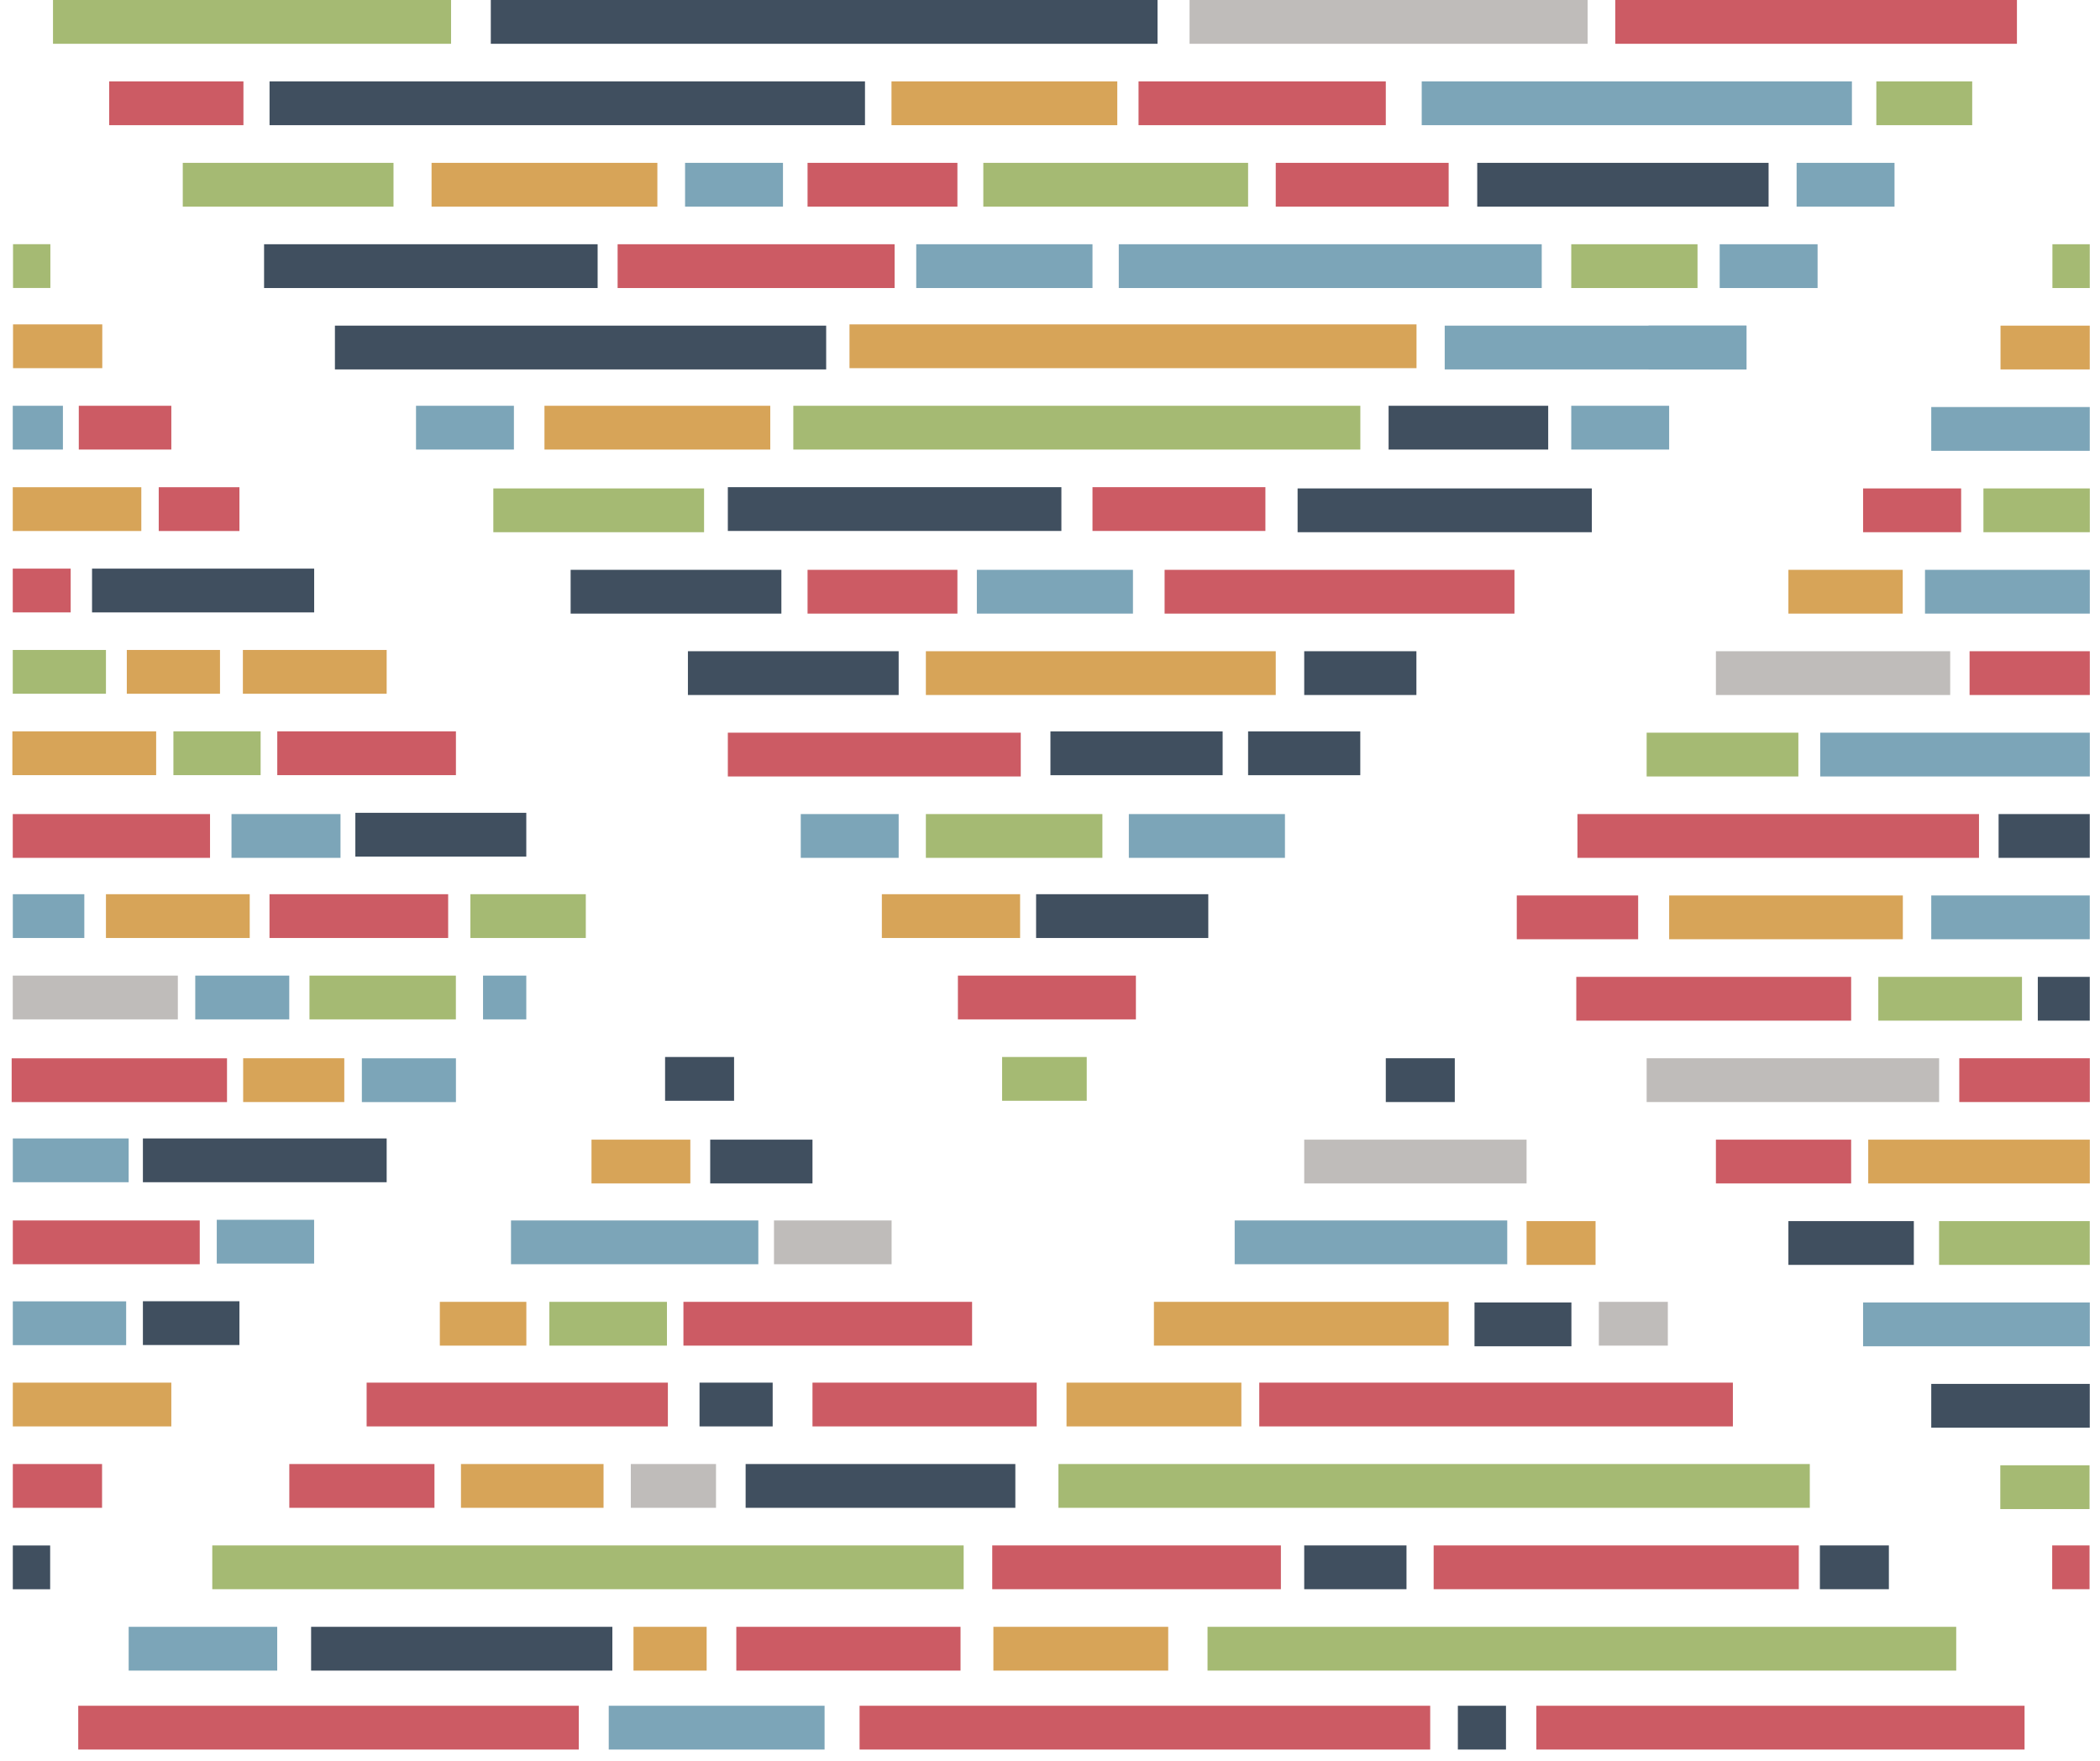 <svg id="Lag_1" data-name="Lag 1" xmlns="http://www.w3.org/2000/svg" viewBox="0 0 383.54 321.66"><defs><style>.cls-1{fill:#bfbcba;}.cls-2{fill:#a5ba73;}.cls-3{fill:#d7a458;}.cls-4{fill:#cc5b64;}.cls-5{fill:#7ca5b8;}.cls-6{fill:#404f5f;}</style></defs><rect class="cls-1" x="141.36" y="222.96" width="21.48" height="8"/><rect class="cls-2" x="100.33" y="237.83" width="21.48" height="8"/><rect class="cls-3" x="80.33" y="237.83" width="15.8" height="8"/><rect class="cls-3" x="44.41" y="193.33" width="18.47" height="8"/><rect class="cls-4" x="52.84" y="267.46" width="26.51" height="8"/><rect class="cls-5" x="93.33" y="222.96" width="45.17" height="8"/><rect class="cls-4" x="124.82" y="237.83" width="52.72" height="8"/><rect class="cls-4" x="181.22" y="282.33" width="52.72" height="8"/><rect class="cls-3" x="108.03" y="208.2" width="18.05" height="8"/><rect class="cls-6" x="129.71" y="208.2" width="18.68" height="8"/><rect class="cls-6" x="238.2" y="282.33" width="18.68" height="8"/><rect class="cls-1" x="238.2" y="208.2" width="40.61" height="8"/><rect class="cls-6" x="121.47" y="193.1" width="12.6" height="8"/><rect class="cls-6" x="253.1" y="193.33" width="12.6" height="8"/><rect class="cls-1" x="292.01" y="237.83" width="12.6" height="8"/><rect class="cls-6" x="332.38" y="282.33" width="12.6" height="8"/><rect class="cls-3" x="278.81" y="223.08" width="12.6" height="8"/><rect class="cls-5" x="225.5" y="222.96" width="49.78" height="8"/><rect class="cls-2" x="183.02" y="193.1" width="15.46" height="8"/><rect class="cls-4" x="19.94" y="14.87" width="24.52" height="8"/><rect class="cls-4" x="199.53" y="89" width="31.58" height="8"/><rect class="cls-4" x="233" y="29.75" width="31.58" height="8"/><rect class="cls-4" x="112.8" y="44.62" width="50.59" height="8"/><rect class="cls-4" x="147.49" y="104.1" width="27.37" height="8"/><rect class="cls-4" x="147.49" y="29.75" width="27.37" height="8"/><rect class="cls-4" x="174.95" y="178.23" width="32.51" height="8"/><rect class="cls-3" x="161.06" y="163.36" width="25.25" height="8"/><rect class="cls-6" x="189.23" y="163.36" width="31.45" height="8"/><rect class="cls-6" x="191.85" y="133.62" width="31.45" height="8"/><rect class="cls-5" x="146.25" y="148.72" width="17.88" height="8"/><rect class="cls-5" x="286.97" y="74.13" width="17.88" height="8"/><rect class="cls-2" x="286.97" y="44.62" width="23.06" height="8"/><rect class="cls-2" x="342.69" y="14.87" width="17.51" height="8"/><rect class="cls-5" x="328.13" y="29.75" width="17.88" height="8"/><rect class="cls-5" x="301.09" y="59.49" width="17.88" height="8"/><rect class="cls-5" x="314.08" y="44.62" width="17.88" height="8"/><rect class="cls-5" x="263.86" y="59.49" width="55.11" height="8"/><rect class="cls-5" x="75.98" y="74.13" width="17.88" height="8"/><rect class="cls-5" x="125.12" y="29.75" width="17.88" height="8"/><rect class="cls-5" x="167.34" y="44.62" width="32.19" height="8"/><rect class="cls-5" x="204.33" y="44.62" width="77.25" height="8"/><rect class="cls-2" x="169.1" y="148.72" width="32.24" height="8"/><rect class="cls-5" x="206.17" y="148.72" width="28.51" height="8"/><rect class="cls-5" x="178.41" y="104.1" width="28.51" height="8"/><rect class="cls-2" x="179.59" y="29.75" width="48.36" height="8"/><rect class="cls-6" x="227.95" y="133.62" width="20.49" height="8"/><rect class="cls-6" x="125.64" y="118.97" width="38.49" height="8"/><rect class="cls-6" x="104.22" y="104.1" width="38.49" height="8"/><rect class="cls-3" x="99.44" y="74.13" width="41.24" height="8"/><rect class="cls-3" x="162.82" y="14.87" width="41.24" height="8"/><rect class="cls-3" x="78.82" y="29.75" width="41.24" height="8"/><rect class="cls-2" x="144.89" y="74.13" width="103.56" height="8"/><rect class="cls-3" x="155.15" y="59.26" width="103.56" height="8"/><rect class="cls-6" x="236.99" y="89.23" width="53.74" height="8"/><rect class="cls-6" x="61.17" y="59.49" width="89.72" height="8"/><rect class="cls-2" x="90.1" y="89.23" width="38.49" height="8"/><rect class="cls-2" x="33.38" y="29.75" width="38.49" height="8"/><rect class="cls-6" x="132.93" y="89" width="60.92" height="8"/><rect class="cls-6" x="49.23" y="14.87" width="108.75" height="8"/><rect class="cls-6" x="48.23" y="44.62" width="60.92" height="8"/><rect class="cls-6" x="238.2" y="118.97" width="20.49" height="8"/><rect class="cls-6" x="253.61" y="74.13" width="29.15" height="8"/><rect class="cls-6" x="269.8" y="29.75" width="53.21" height="8"/><rect class="cls-4" x="132.93" y="133.85" width="53.5" height="8"/><rect class="cls-4" x="207.94" y="14.87" width="45.16" height="8"/><rect class="cls-3" x="169.1" y="118.97" width="63.9" height="8"/><rect class="cls-4" x="212.7" y="104.1" width="63.9" height="8"/><rect class="cls-5" x="259.66" y="14.87" width="78.57" height="8"/><rect class="cls-6" x="2.34" y="282.34" width="6.82" height="8"/><rect class="cls-2" x="2.38" y="44.61" width="6.82" height="8"/><rect class="cls-4" x="2.34" y="267.46" width="16.3" height="8"/><rect class="cls-3" x="2.38" y="59.26" width="16.3" height="8"/><rect class="cls-3" x="2.34" y="252.59" width="28.95" height="8"/><rect class="cls-5" x="2.33" y="74.13" width="9.16" height="8"/><rect class="cls-4" x="14.39" y="74.13" width="16.9" height="8"/><rect class="cls-6" x="26.1" y="237.72" width="17.63" height="8"/><rect class="cls-5" x="2.34" y="237.74" width="20.7" height="8"/><rect class="cls-4" x="28.99" y="89.01" width="14.74" height="8"/><rect class="cls-4" x="2.33" y="103.88" width="10.58" height="8"/><rect class="cls-4" x="50.64" y="133.61" width="32.63" height="8"/><rect class="cls-4" x="49.22" y="163.36" width="32.63" height="8"/><rect class="cls-3" x="2.33" y="89.01" width="23.48" height="8"/><rect class="cls-5" x="39.59" y="222.84" width="17.78" height="8"/><rect class="cls-4" x="2.34" y="222.96" width="34.14" height="8"/><rect class="cls-6" x="16.81" y="103.88" width="40.57" height="8"/><rect class="cls-6" x="26.1" y="207.98" width="44.52" height="8"/><rect class="cls-5" x="2.34" y="207.98" width="21.16" height="8"/><rect class="cls-2" x="2.33" y="118.74" width="17.02" height="8"/><rect class="cls-3" x="23.16" y="118.74" width="17.02" height="8"/><rect class="cls-2" x="31.67" y="133.61" width="15.93" height="8"/><rect class="cls-3" x="44.36" y="118.74" width="26.26" height="8"/><rect class="cls-3" x="2.26" y="133.61" width="26.26" height="8"/><rect class="cls-3" x="19.35" y="163.36" width="26.26" height="8"/><rect class="cls-5" x="66.09" y="193.34" width="17.18" height="8"/><rect class="cls-4" x="2.13" y="193.34" width="39.33" height="8"/><rect class="cls-5" x="88.22" y="178.23" width="7.9" height="8"/><rect class="cls-1" x="2.33" y="178.23" width="30.15" height="8"/><rect class="cls-6" x="64.9" y="148.49" width="31.22" height="8"/><rect class="cls-5" x="42.28" y="148.72" width="19.91" height="8"/><rect class="cls-5" x="35.66" y="178.23" width="17.17" height="8"/><rect class="cls-4" x="2.33" y="148.72" width="36.03" height="8"/><rect class="cls-5" x="2.34" y="163.36" width="13.06" height="8"/><rect class="cls-2" x="85.91" y="163.36" width="21.08" height="8"/><rect class="cls-2" x="56.52" y="178.23" width="26.74" height="8"/><rect class="cls-2" x="374.85" y="44.62" width="6.82" height="8"/><rect class="cls-4" x="374.81" y="282.33" width="6.82" height="8"/><rect class="cls-6" x="266.26" y="311.62" width="8.79" height="8"/><rect class="cls-3" x="365.37" y="59.49" width="16.3" height="8"/><rect class="cls-2" x="365.33" y="267.69" width="16.3" height="8"/><rect class="cls-5" x="352.72" y="74.36" width="28.95" height="8"/><rect class="cls-6" x="352.72" y="252.82" width="28.95" height="8"/><rect class="cls-4" x="340.27" y="89.23" width="17.91" height="8"/><rect class="cls-2" x="362.25" y="89.23" width="19.43" height="8"/><rect class="cls-5" x="340.27" y="237.95" width="41.41" height="8"/><rect class="cls-3" x="326.63" y="104.1" width="20.88" height="8"/><rect class="cls-5" x="351.58" y="104.1" width="30.1" height="8"/><rect class="cls-6" x="326.63" y="223.08" width="22.91" height="8"/><rect class="cls-2" x="354.15" y="223.08" width="27.52" height="8"/><rect class="cls-1" x="313.39" y="118.97" width="42.79" height="8"/><rect class="cls-4" x="359.72" y="118.97" width="21.96" height="8"/><rect class="cls-3" x="341.21" y="208.2" width="40.47" height="8"/><rect class="cls-4" x="313.39" y="208.2" width="24.7" height="8"/><rect class="cls-2" x="300.74" y="133.85" width="27.71" height="8"/><rect class="cls-5" x="332.44" y="133.85" width="49.24" height="8"/><rect class="cls-1" x="300.74" y="193.33" width="53.42" height="8"/><rect class="cls-4" x="357.84" y="193.33" width="23.84" height="8"/><rect class="cls-4" x="288.1" y="148.72" width="73.34" height="8"/><rect class="cls-6" x="365.02" y="148.72" width="16.65" height="8"/><rect class="cls-2" x="343.05" y="178.46" width="26.24" height="8"/><rect class="cls-4" x="287.89" y="178.46" width="50.2" height="8"/><rect class="cls-6" x="372.18" y="178.46" width="9.49" height="8"/><rect class="cls-3" x="304.85" y="163.59" width="42.68" height="8"/><rect class="cls-4" x="277.02" y="163.59" width="22.17" height="8"/><rect class="cls-5" x="352.72" y="163.59" width="28.95" height="8"/><rect class="cls-2" x="9.68" width="72.7" height="8"/><rect class="cls-4" x="295.01" width="73.36" height="8"/><rect class="cls-1" x="217.26" width="72.7" height="8"/><rect class="cls-6" x="89.64" width="121.77" height="8"/><rect class="cls-4" x="14.29" y="311.62" width="91.42" height="8"/><rect class="cls-5" x="111.18" y="311.62" width="39.42" height="8"/><rect class="cls-3" x="181.43" y="297.2" width="31.93" height="8"/><rect class="cls-3" x="194.79" y="252.59" width="31.93" height="8"/><rect class="cls-6" x="269.3" y="237.95" width="17.7" height="8"/><rect class="cls-4" x="261.84" y="282.33" width="66.69" height="8"/><rect class="cls-3" x="210.75" y="237.83" width="53.83" height="8"/><rect class="cls-4" x="229.99" y="252.59" width="86.5" height="8"/><rect class="cls-4" x="134.48" y="297.2" width="40.95" height="8"/><rect class="cls-4" x="148.39" y="252.59" width="40.95" height="8"/><rect class="cls-6" x="136.18" y="267.46" width="49.26" height="8"/><rect class="cls-3" x="115.7" y="297.2" width="13.36" height="8"/><rect class="cls-6" x="127.76" y="252.59" width="13.36" height="8"/><rect class="cls-1" x="115.21" y="267.46" width="15.56" height="8"/><rect class="cls-3" x="84.19" y="267.46" width="26.04" height="8"/><rect class="cls-5" x="23.5" y="297.2" width="27.13" height="8"/><rect class="cls-6" x="56.82" y="297.2" width="55.02" height="8"/><rect class="cls-4" x="66.96" y="252.59" width="55.02" height="8"/><rect class="cls-4" x="156.99" y="311.62" width="104.22" height="8"/><rect class="cls-4" x="280.59" y="311.62" width="89.17" height="8"/><rect class="cls-2" x="220.54" y="297.2" width="136.74" height="8"/><rect class="cls-2" x="193.31" y="267.46" width="137.23" height="8"/><rect class="cls-2" x="38.77" y="282.33" width="137.23" height="8"/></svg>